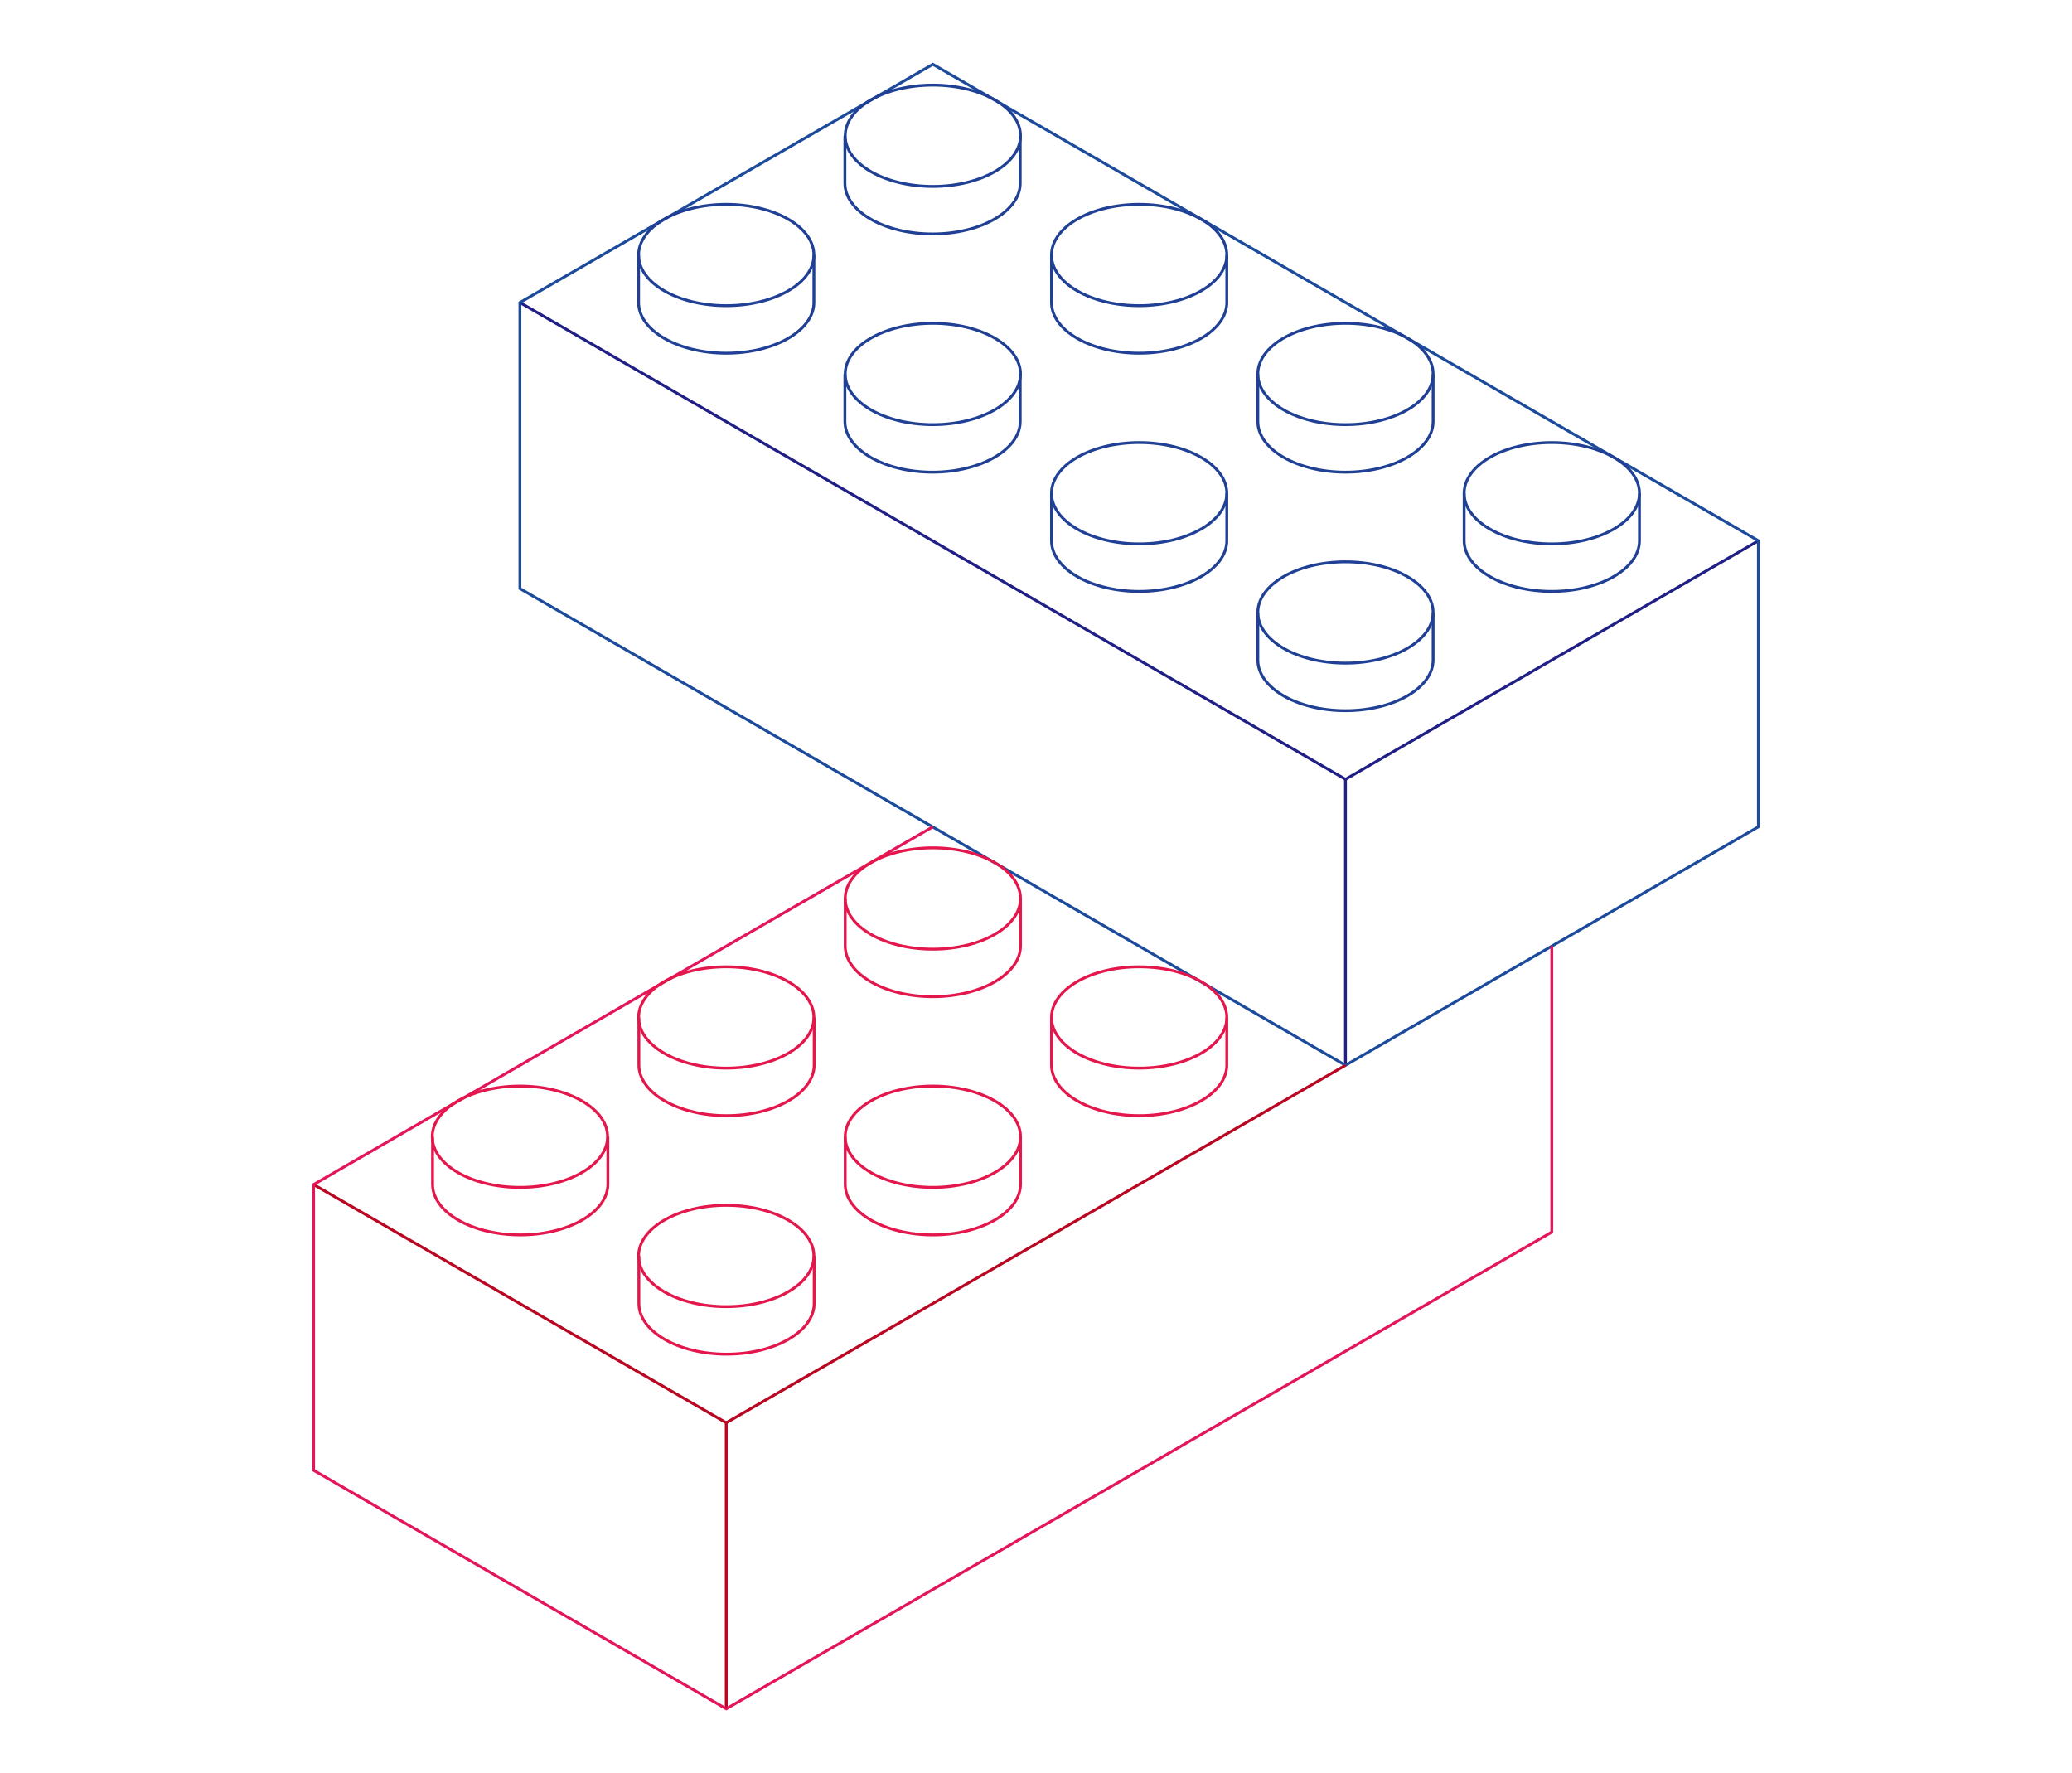 
<svg viewBox="0 0 728.1 622.9">
	<g id="Brick_81_">
		<g id="Inline_81_">

				<line fill="none" stroke="#1F1F85" x1="617.9" y1="190" x2="472.8" y2="273.8"/>

				<line fill="none" stroke="#1F1F85" x1="472.8" y1="273.8" x2="472.8" y2="374.3"/>

				<line fill="none" stroke="#1F1F85" x1="182.7" y1="106.3" x2="472.8" y2="273.8"/>
		</g>
		<g id="Outline_81_">
			<polygon fill="none" stroke="#1D4B9C" points="472.8,374.3 182.7,206.8
				182.7,106.3 327.8,22.6 617.9,190 617.9,290.5 			"/>
		</g>
		<g id="Studs_81_">

				<ellipse fill="none" stroke="#204095" cx="545.3" cy="173.3" rx="30.8" ry="17.8"/>
			<path fill="none" stroke="#204095" d="M576.1,173.3V190
				c0,9.8-13.8,17.8-30.8,17.8c-17,0-30.8-8-30.8-17.8v-16.7"/>

				<ellipse fill="none" stroke="#204095" cx="472.8" cy="131.4" rx="30.8" ry="17.8"/>
			<path fill="none" stroke="#204095" d="M503.6,131.4v16.7
				c0,9.8-13.8,17.8-30.8,17.8c-17,0-30.8-8-30.8-17.8v-16.7"/>

				<ellipse fill="none" stroke="#204095" cx="400.3" cy="89.6" rx="30.8" ry="17.8"/>
			<path fill="none" stroke="#204095" d="M431.1,89.6v16.7
				c0,9.8-13.8,17.8-30.8,17.8c-17,0-30.8-8-30.8-17.8V89.6"/>

				<ellipse fill="none" stroke="#204095" cx="327.8" cy="47.7" rx="30.8" ry="17.8"/>
			<path fill="none" stroke="#204095" d="M358.5,47.7v16.7
				c0,9.8-13.8,17.8-30.8,17.8s-30.8-8-30.8-17.8V47.7"/>

				<ellipse fill="none" stroke="#204095" cx="472.8" cy="215.2" rx="30.8" ry="17.8"/>
			<path fill="none" stroke="#204095" d="M503.6,215.2v16.7
				c0,9.8-13.8,17.8-30.8,17.8c-17,0-30.8-8-30.8-17.8v-16.7"/>

				<ellipse fill="none" stroke="#204095" cx="400.3" cy="173.3" rx="30.8" ry="17.8"/>
			<path fill="none" stroke="#204095" d="M431.1,173.3V190
				c0,9.8-13.8,17.8-30.8,17.8c-17,0-30.8-8-30.8-17.8v-16.7"/>

				<ellipse fill="none" stroke="#204095" cx="327.8" cy="131.4" rx="30.8" ry="17.8"/>
			<path fill="none" stroke="#204095" d="M358.5,131.4v16.7
				c0,9.8-13.8,17.8-30.8,17.8s-30.8-8-30.8-17.8v-16.7"/>

				<ellipse fill="none" stroke="#204095" cx="255.2" cy="89.6" rx="30.8" ry="17.8"/>
			<path fill="none" stroke="#204095" d="M286,89.6v16.7
				c0,9.8-13.8,17.8-30.8,17.8s-30.8-8-30.8-17.8V89.6"/>
		</g>
	</g>
	<g id="Brick_57_">
		<g id="Inline_57_">

				<line fill="none" stroke="#B90622" x1="110.2" y1="416.2" x2="255.2" y2="499.9"/>

				<line fill="none" stroke="#B90622" x1="255.2" y1="499.9" x2="255.2" y2="600.4"/>

				<line fill="none" stroke="#B90622" x1="472.8" y1="374.3" x2="255.2" y2="499.9"/>
		</g>
		<g id="Outline_57_">
			<polyline fill="none" stroke="#E4165A" points="327.8,290.5 110.2,416.2
				110.2,516.6 255.2,600.4 545.3,432.9 545.3,332.4 			"/>
		</g>
		<g id="Studs_57_">

				<ellipse fill="none" stroke="#E3174C" cx="182.7" cy="399.4" rx="30.8" ry="17.8"/>
			<path fill="none" stroke="#E3174C" d="M152,399.4v16.7
				c0,9.8,13.8,17.8,30.8,17.8s30.8-8,30.8-17.8v-16.7"/>

				<ellipse fill="none" stroke="#E3174C" cx="255.2" cy="357.5" rx="30.8" ry="17.8"/>
			<path fill="none" stroke="#E3174C" d="M224.5,357.5v16.7
				c0,9.8,13.8,17.8,30.8,17.8s30.8-8,30.8-17.8v-16.7"/>

				<ellipse fill="none" stroke="#E3174C" cx="327.8" cy="315.7" rx="30.8" ry="17.8"/>
			<path fill="none" stroke="#E3174C" d="M297,315.7v16.7
				c0,9.8,13.8,17.8,30.8,17.8c17,0,30.8-8,30.8-17.8v-16.7"/>

				<ellipse fill="none" stroke="#E3174C" cx="255.2" cy="441.3" rx="30.8" ry="17.8"/>
			<path fill="none" stroke="#E3174C" d="M224.5,441.3V458
				c0,9.8,13.8,17.8,30.8,17.8s30.8-8,30.8-17.8v-16.7"/>

				<ellipse fill="none" stroke="#E3174C" cx="327.8" cy="399.4" rx="30.8" ry="17.8"/>
			<path fill="none" stroke="#E3174C" d="M297,399.4v16.7
				c0,9.8,13.8,17.8,30.8,17.8c17,0,30.8-8,30.8-17.8v-16.7"/>

				<ellipse fill="none" stroke="#E3174C" cx="400.3" cy="357.5" rx="30.8" ry="17.8"/>
			<path fill="none" stroke="#E3174C" d="M369.5,357.5v16.7
				c0,9.8,13.8,17.8,30.8,17.8c17,0,30.8-8,30.8-17.8v-16.7"/>
		</g>
	</g>
</svg>
